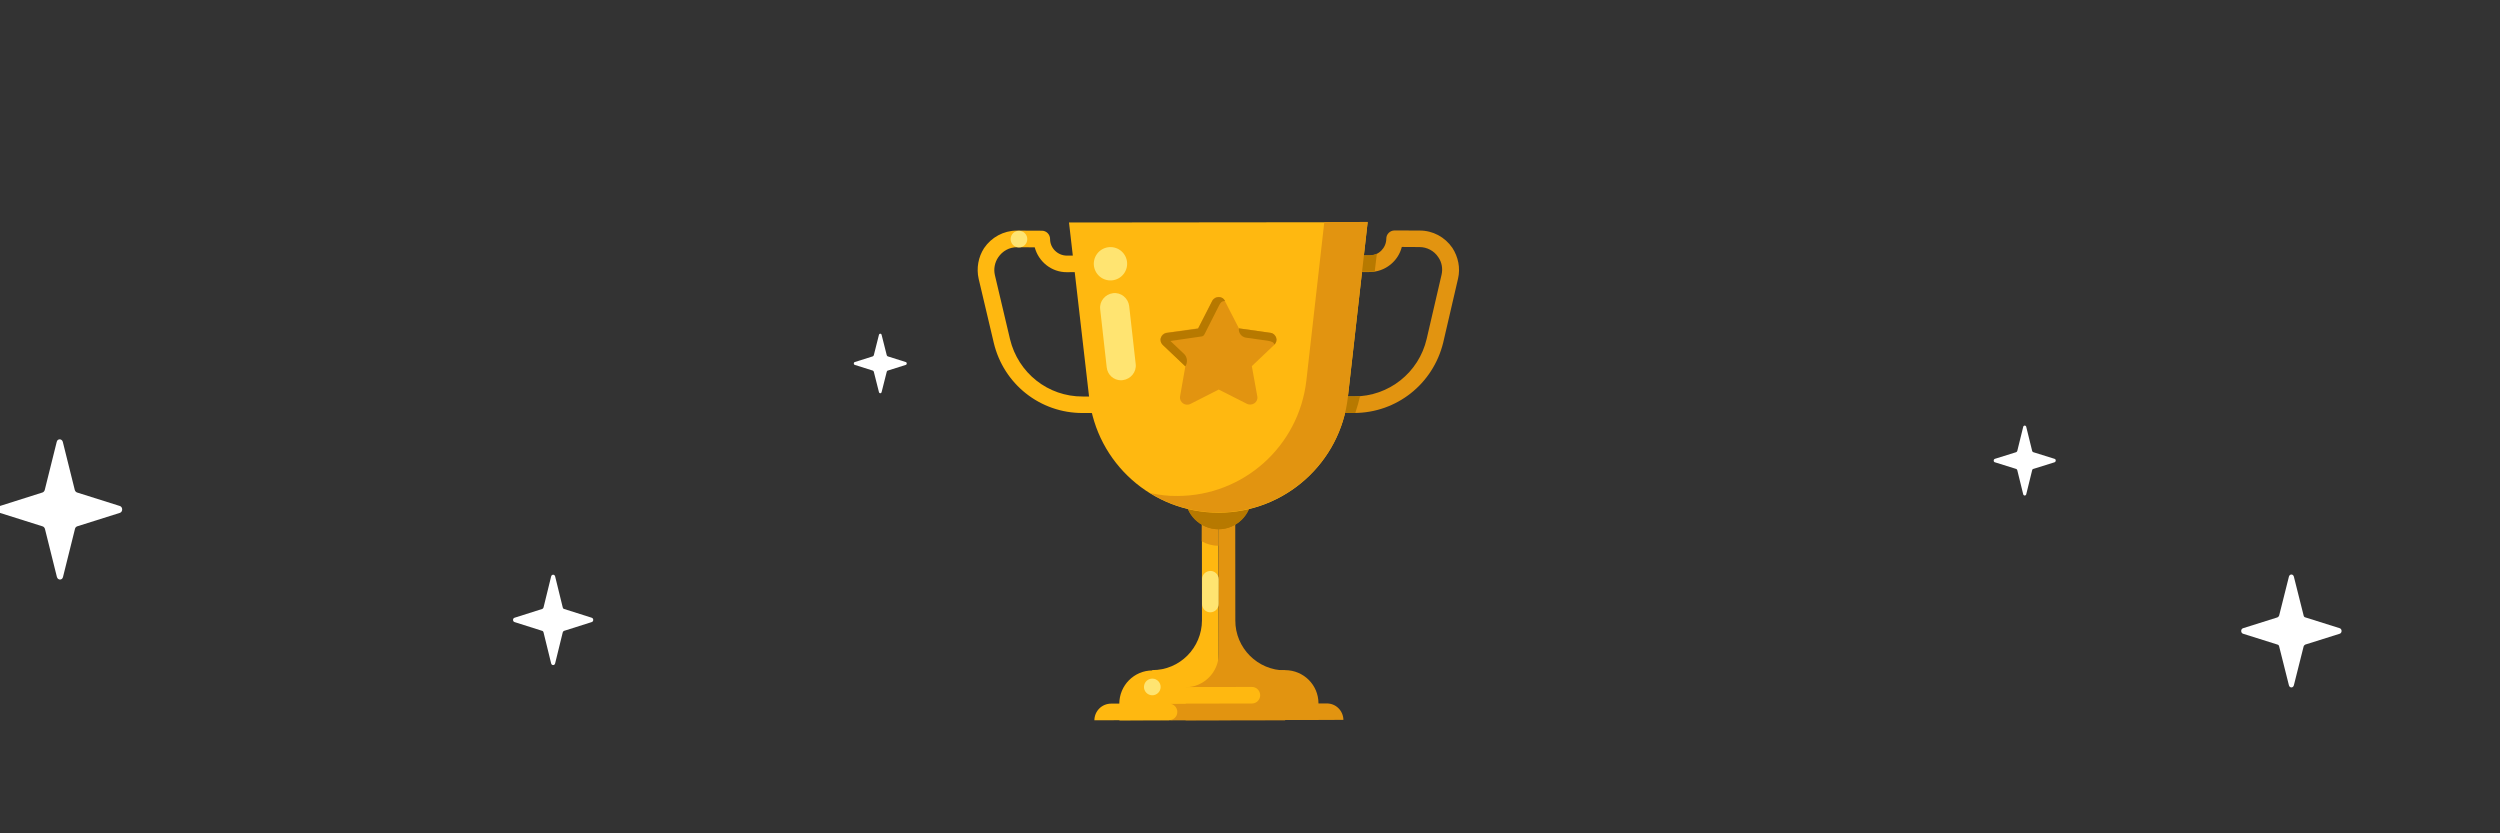 <svg id="eIqpMzOnit61" xmlns="http://www.w3.org/2000/svg" xmlns:xlink="http://www.w3.org/1999/xlink" viewBox="150 0 900 300" shape-rendering="geometricPrecision" text-rendering="geometricPrecision"><rect x="150" y="0" width="900" height="300" fill="#333333" stroke="none"/><style><![CDATA[#eIqpMzOnit62_tr {animation: eIqpMzOnit62_tr__tr 4000ms linear infinite normal forwards}@keyframes eIqpMzOnit62_tr__tr { 0% {transform: translate(545.5px,257.6px) rotate(13.062deg);animation-timing-function: cubic-bezier(0.42,0,0.58,1)} 15% {transform: translate(545.5px,257.6px) rotate(0deg);animation-timing-function: cubic-bezier(0.47,0,0.745,0.715)} 22.5% {transform: translate(545.5px,257.6px) rotate(13.062deg);animation-timing-function: cubic-bezier(0.42,0,0.58,1)} 30% {transform: translate(545.5px,257.6px) rotate(10.088deg);animation-timing-function: cubic-bezier(0.47,0,0.565,0.235)} 37.5% {transform: translate(545.5px,257.6px) rotate(13.062deg)} 100% {transform: translate(545.5px,257.6px) rotate(13.062deg)}} #eIqpMzOnit676_ts {animation: eIqpMzOnit676_ts__ts 4000ms linear infinite normal forwards}@keyframes eIqpMzOnit676_ts__ts { 0% {transform: translate(393.9px,90.85px) scale(0.685,0.685)} 22.5% {transform: translate(393.9px,90.85px) scale(0.685,0.685);animation-timing-function: cubic-bezier(0.42,0,0.58,1)} 37.5% {transform: translate(393.9px,90.85px) scale(0.009,0.009);animation-timing-function: cubic-bezier(0.42,0,0.58,1)} 52.5% {transform: translate(393.9px,90.85px) scale(0.685,0.685);animation-timing-function: cubic-bezier(0.42,0,0.58,1)} 70% {transform: translate(393.9px,90.85px) scale(0.009,0.009);animation-timing-function: cubic-bezier(0.42,0,0.58,1)} 90% {transform: translate(393.9px,90.85px) scale(0.685,0.685)} 100% {transform: translate(393.9px,90.85px) scale(0.685,0.685)}} #eIqpMzOnit676 {animation: eIqpMzOnit676_c_o 4000ms linear infinite normal forwards}@keyframes eIqpMzOnit676_c_o { 0% {opacity: 1} 20% {opacity: 1;animation-timing-function: cubic-bezier(0.42,0,0.58,1)} 35% {opacity: 0;animation-timing-function: cubic-bezier(0.42,0,0.58,1)} 50% {opacity: 1;animation-timing-function: cubic-bezier(0.42,0,0.58,1)} 70% {opacity: 0;animation-timing-function: cubic-bezier(0.42,0,0.58,1)} 90% {opacity: 1} 100% {opacity: 1}} #eIqpMzOnit677_ts {animation: eIqpMzOnit677_ts__ts 4000ms linear infinite normal forwards}@keyframes eIqpMzOnit677_ts__ts { 0% {transform: translate(901.9px,187.15px) scale(0.685,0.685)} 25% {transform: translate(901.9px,187.15px) scale(0.685,0.685);animation-timing-function: cubic-bezier(0.42,0,0.58,1)} 40% {transform: translate(901.9px,187.15px) scale(0.009,0.009);animation-timing-function: cubic-bezier(0.42,0,0.58,1)} 55% {transform: translate(901.9px,187.15px) scale(0.685,0.685);animation-timing-function: cubic-bezier(0.42,0,0.58,1)} 70% {transform: translate(901.9px,187.15px) scale(0.009,0.009);animation-timing-function: cubic-bezier(0.42,0,0.58,1)} 90% {transform: translate(901.9px,187.15px) scale(0.685,0.685)} 100% {transform: translate(901.9px,187.15px) scale(0.685,0.685)}} #eIqpMzOnit677 {animation: eIqpMzOnit677_c_o 4000ms linear infinite normal forwards}@keyframes eIqpMzOnit677_c_o { 0% {opacity: 1} 22.5% {opacity: 1;animation-timing-function: cubic-bezier(0.42,0,0.58,1)} 37.5% {opacity: 0;animation-timing-function: cubic-bezier(0.42,0,0.58,1)} 52.5% {opacity: 1;animation-timing-function: cubic-bezier(0.42,0,0.58,1)} 67.5% {opacity: 0;animation-timing-function: cubic-bezier(0.42,0,0.58,1)} 87.5% {opacity: 1} 100% {opacity: 1}} #eIqpMzOnit678_ts {animation: eIqpMzOnit678_ts__ts 4000ms linear infinite normal forwards}@keyframes eIqpMzOnit678_ts__ts { 0% {transform: translate(98.55px,143.396px) scale(0.685,0.685)} 10% {transform: translate(98.55px,143.396px) scale(0.685,0.685);animation-timing-function: cubic-bezier(0.42,0,0.58,1)} 25% {transform: translate(98.55px,143.396px) scale(0.009,0.009);animation-timing-function: cubic-bezier(0.42,0,0.58,1)} 40% {transform: translate(98.55px,143.396px) scale(0.685,0.685);animation-timing-function: cubic-bezier(0.42,0,0.58,1)} 55% {transform: translate(98.55px,143.396px) scale(0.009,0.009);animation-timing-function: cubic-bezier(0.42,0,0.58,1)} 75% {transform: translate(98.55px,143.396px) scale(0.685,0.685)} 100% {transform: translate(98.55px,143.396px) scale(0.685,0.685)}} #eIqpMzOnit678 {animation: eIqpMzOnit678_c_o 4000ms linear infinite normal forwards}@keyframes eIqpMzOnit678_c_o { 0% {opacity: 1} 7.5% {opacity: 1;animation-timing-function: cubic-bezier(0.42,0,0.58,1)} 22.5% {opacity: 0;animation-timing-function: cubic-bezier(0.42,0,0.58,1)} 37.5% {opacity: 1;animation-timing-function: cubic-bezier(0.42,0,0.58,1)} 52.5% {opacity: 0;animation-timing-function: cubic-bezier(0.42,0,0.58,1)} 72.5% {opacity: 1} 100% {opacity: 1}} #eIqpMzOnit679_ts {animation: eIqpMzOnit679_ts__ts 4000ms linear infinite normal forwards}@keyframes eIqpMzOnit679_ts__ts { 0% {transform: translate(805.9px,125.8px) scale(0.685,0.685)} 2.5% {transform: translate(805.9px,125.8px) scale(0.685,0.685);animation-timing-function: cubic-bezier(0.42,0,0.58,1)} 17.5% {transform: translate(805.9px,125.8px) scale(0.009,0.009);animation-timing-function: cubic-bezier(0.42,0,0.58,1)} 32.5% {transform: translate(805.9px,125.8px) scale(0.685,0.685);animation-timing-function: cubic-bezier(0.42,0,0.58,1)} 47.5% {transform: translate(805.9px,125.8px) scale(0.009,0.009);animation-timing-function: cubic-bezier(0.42,0,0.58,1)} 67.5% {transform: translate(805.9px,125.8px) scale(0.685,0.685)} 100% {transform: translate(805.9px,125.8px) scale(0.685,0.685)}} #eIqpMzOnit679 {animation: eIqpMzOnit679_c_o 4000ms linear infinite normal forwards}@keyframes eIqpMzOnit679_c_o { 0% {opacity: 1;animation-timing-function: cubic-bezier(0.42,0,0.58,1)} 15% {opacity: 0;animation-timing-function: cubic-bezier(0.42,0,0.58,1)} 30% {opacity: 1;animation-timing-function: cubic-bezier(0.42,0,0.58,1)} 45% {opacity: 0;animation-timing-function: cubic-bezier(0.42,0,0.58,1)} 65% {opacity: 1} 100% {opacity: 1}} #eIqpMzOnit680_ts {animation: eIqpMzOnit680_ts__ts 4000ms linear infinite normal forwards}@keyframes eIqpMzOnit680_ts__ts { 0% {transform: translate(276.13px,183.166px) scale(0.685,0.685)} 12.5% {transform: translate(276.13px,183.166px) scale(0.685,0.685);animation-timing-function: cubic-bezier(0.42,0,0.58,1)} 27.5% {transform: translate(276.13px,183.166px) scale(0.009,0.009);animation-timing-function: cubic-bezier(0.42,0,0.58,1)} 42.5% {transform: translate(276.13px,183.166px) scale(0.685,0.685);animation-timing-function: cubic-bezier(0.42,0,0.58,1)} 57.5% {transform: translate(276.13px,183.166px) scale(0.009,0.009);animation-timing-function: cubic-bezier(0.42,0,0.58,1)} 77.5% {transform: translate(276.13px,183.166px) scale(0.685,0.685)} 100% {transform: translate(276.13px,183.166px) scale(0.685,0.685)}} #eIqpMzOnit680 {animation: eIqpMzOnit680_c_o 4000ms linear infinite normal forwards}@keyframes eIqpMzOnit680_c_o { 0% {opacity: 1} 10% {opacity: 1;animation-timing-function: cubic-bezier(0.42,0,0.58,1)} 25% {opacity: 0;animation-timing-function: cubic-bezier(0.42,0,0.58,1)} 40% {opacity: 1;animation-timing-function: cubic-bezier(0.42,0,0.58,1)} 55% {opacity: 0;animation-timing-function: cubic-bezier(0.42,0,0.58,1)} 75% {opacity: 1} 100% {opacity: 1}} #eIqpMzOnit681_ts {animation: eIqpMzOnit681_ts__ts 4000ms linear infinite normal forwards}@keyframes eIqpMzOnit681_ts__ts { 0% {transform: translate(542.15px,191.35px) scale(0.016,0.016)} 10% {transform: translate(542.15px,191.35px) scale(0.016,0.016)} 20% {transform: translate(542.15px,191.35px) scale(1,1)} 25% {transform: translate(542.15px,191.35px) scale(0.016,0.016)} 100% {transform: translate(542.15px,191.35px) scale(0.016,0.016)}} #eIqpMzOnit681 {animation: eIqpMzOnit681_c_o 4000ms linear infinite normal forwards}@keyframes eIqpMzOnit681_c_o { 0% {opacity: 0} 7.5% {opacity: 0} 15% {opacity: 1} 22.5% {opacity: 0} 100% {opacity: 0}}]]></style><g id="eIqpMzOnit62_tr" transform="translate(545.5,257.6) rotate(13.062)"><g id="eIqpMzOnit62" transform="translate(-472.5,-217.6)"><g id="eIqpMzOnit63"><path id="eIqpMzOnit64" d="M487.7,197.4C481.3,198.9,477.3,205.3,478.8,211.8L478.8,211.8L480.2,217.6L497.7,213.5L496.3,207.7L493.6,196.1L487.7,197.4Z" fill="rgb(255,184,16)" stroke="none" stroke-width="1"/></g><g id="eIqpMzOnit65"><path id="eIqpMzOnit66" d="M534.2,186.5L528.4,187.9L531.1,199.5L532.5,205.3L550,201.2L548.6,195.4L548.6,195.4C547.1,189,540.7,185,534.2,186.5Z" fill="rgb(226,148,16)" stroke="none" stroke-width="1"/></g><g id="eIqpMzOnit67"><g id="eIqpMzOnit68"><g id="eIqpMzOnit69"><path id="eIqpMzOnit610" d="M492.2,138L501,175.8C503.2,185.4,497.3,195.1,487.6,197.3L487.6,197.3L491.7,214.8L515,209.4L498,136.7L492.2,138Z" fill="rgb(255,184,16)" stroke="none" stroke-width="1"/></g></g></g><g id="eIqpMzOnit611"><g id="eIqpMzOnit612"><path id="eIqpMzOnit613" d="M512.7,173.1L503.9,135.3L498.1,136.7L509.6,186.2C511.1,192.6,507.1,199.1,500.7,200.6L503.4,212.2L538.3,204.1L534.2,186.6C524.6,188.8,514.9,182.8,512.7,173.1Z" fill="rgb(226,148,16)" stroke="none" stroke-width="1"/></g></g><g id="eIqpMzOnit614"><g id="eIqpMzOnit615"><g id="eIqpMzOnit616"><path id="eIqpMzOnit617" d="M503.4,212.1L471.4,219.6L471.4,219.6C470.7,216.4,472.6,213.2,475.9,212.4L502.1,206.3L503.4,212.1Z" fill="rgb(255,184,16)" stroke="none" stroke-width="1"/></g></g></g><g id="eIqpMzOnit618"><g id="eIqpMzOnit619"><path id="eIqpMzOnit620" d="M492.2,138L494.5,148.1C496.4,148.7,498.6,148.8,500.7,148.3L498,136.7L492.2,138Z" fill="rgb(226,148,16)" stroke="none" stroke-width="1"/></g></g><g id="eIqpMzOnit621"><g id="eIqpMzOnit622"><g id="eIqpMzOnit623"><path id="eIqpMzOnit624" d="M499.4,142.5L499.4,142.5C493,144,486.5,140,485,133.6L483.6,127.8L506.9,122.4L508.3,128.2C509.8,134.6,505.8,141,499.4,142.5Z" fill="rgb(183,121,0)" stroke="none" stroke-width="1"/></g></g></g><g id="eIqpMzOnit625"><g id="eIqpMzOnit626"><g id="eIqpMzOnit627"><path id="eIqpMzOnit628" d="M499.4,142.5L499.4,142.5C493,144,486.5,140,485,133.6L483.6,127.8L506.9,122.4L508.3,128.2C509.8,134.6,505.8,141,499.4,142.5Z" fill="rgb(183,121,0)" stroke="none" stroke-width="1"/></g></g></g><g id="eIqpMzOnit629"><g id="eIqpMzOnit630"><g id="eIqpMzOnit631"><path id="eIqpMzOnit632" d="M457.1,109.4L442.3,112.8C427.4,116.3,412.2,109.1,405.4,95.4L394.9,74.2C393.2,70.7,393,66.6,394.3,63C396,58.6,399.7,55.3,404.3,54.2L413.1,52.2C414.7,51.8,416.3,52.8,416.7,54.4C417.4,57.6,420.7,59.6,423.9,58.9L426.8,58.2C428.4,57.8,430,58.8,430.4,60.4C430.8,62,429.8,63.6,428.2,64L425.3,64.7C419.9,66,414.5,63.3,412,58.6L405.8,60C403.1,60.6,401,62.5,400,65.1C399.2,67.2,399.3,69.6,400.3,71.6L410.8,92.8C416.4,104,428.8,109.9,441,107L455.8,103.6C457.4,103.2,459,104.2,459.4,105.8C459.7,107.4,458.7,109,457.1,109.4Z" fill="rgb(255,184,16)" stroke="none" stroke-width="1"/></g></g></g><g id="eIqpMzOnit633"><g id="eIqpMzOnit634"><g id="eIqpMzOnit635"><path id="eIqpMzOnit636" d="M498.1,136.7L498.1,136.7C474.9,142.1,451.3,129.3,443.3,106.8L422,47.1L526.7,22.7L534,85.7C536.7,109.3,521.3,131.3,498.1,136.7Z" fill="rgb(255,184,16)" stroke="none" stroke-width="1"/></g></g></g><g id="eIqpMzOnit637"><g id="eIqpMzOnit638"><g id="eIqpMzOnit639"><path id="eIqpMzOnit640" d="M537.5,90.7L522.7,94.1C521.1,94.5,519.5,93.5,519.1,91.9C518.7,90.3,519.7,88.7,521.3,88.3L536.1,84.9C548.3,82.1,556.9,71.3,556.9,58.8L556.9,35.1C556.9,32.9,556,30.7,554.3,29.2C552.3,27.3,549.5,26.6,546.9,27.2L540.7,28.6C540.6,33.9,536.9,38.7,531.5,40L528.6,40.7C527,41.1,525.4,40.1,525,38.5C524.6,36.9,525.6,35.3,527.2,34.9L530.1,34.2C533.3,33.5,535.3,30.2,534.6,27C534.2,25.4,535.2,23.8,536.8,23.4L545.6,21.4C550.2,20.3,555,21.6,558.5,24.8C561.3,27.5,563,31.2,563,35.1L563,58.8C562.8,74.1,552.4,87.2,537.5,90.7Z" fill="rgb(226,148,16)" stroke="none" stroke-width="1"/></g></g></g><g id="eIqpMzOnit641"><g id="eIqpMzOnit642"><g id="eIqpMzOnit643"><g id="eIqpMzOnit644"><path id="eIqpMzOnit645" d="M536.1,84.9L521.3,88.3C519.7,88.7,518.7,90.3,519.1,91.9C519.5,93.5,521.1,94.5,522.7,94.1L537.5,90.7C537.6,90.7,537.8,90.6,537.9,90.6C538.1,88.5,538.2,86.4,538.2,84.3C537.5,84.5,536.8,84.7,536.1,84.9Z" fill="rgb(183,121,0)" stroke="none" stroke-width="1"/></g></g></g><g id="eIqpMzOnit646"><g id="eIqpMzOnit647"><g id="eIqpMzOnit648"><path id="eIqpMzOnit649" d="M528.6,40.6L531.5,39.9C532.1,39.8,532.7,39.6,533.2,39.4L532.5,33C531.8,33.5,531,33.9,530.2,34.1L527.3,34.8C525.7,35.2,524.7,36.8,525.1,38.4C525.4,40,527,41,528.6,40.6Z" fill="rgb(183,121,0)" stroke="none" stroke-width="1"/></g></g></g></g><g id="eIqpMzOnit650"><g id="eIqpMzOnit651"><path id="eIqpMzOnit652" d="M511.5,26.2L518.1,83.2C520.8,106.9,505.4,128.8,482.2,134.2L482.2,134.2C479,135,475.7,135.3,472.5,135.4C480.5,138.1,489.3,138.7,498.1,136.6L498.1,136.6C521.3,131.2,536.8,109.2,534,85.6L526.7,22.6L511.5,26.2Z" fill="rgb(226,148,16)" stroke="none" stroke-width="1"/></g></g><g id="eIqpMzOnit653"><g id="eIqpMzOnit654"><circle id="eIqpMzOnit655" r="3" transform="matrix(1 0 0 1 489 203.2)" fill="rgb(255,228,113)" stroke="none" stroke-width="1"/></g></g><g id="eIqpMzOnit656"><g id="eIqpMzOnit657"><path id="eIqpMzOnit658" d="M551.5,194.8L496.2,207.7C497.8,207.3,499.4,208.3,499.8,209.9C500.2,211.5,499.2,213.1,497.6,213.5L558.7,199.2L558.7,199.2C557.9,196,554.7,194,551.5,194.8Z" fill="rgb(226,148,16)" stroke="none" stroke-width="1"/></g></g><g id="eIqpMzOnit659"><path id="eIqpMzOnit660" d="M483,61.9L490.2,70.4L501.6,69.4C503.7,69.2,505.1,71.5,504,73.2L497.8,82.6L502.2,92.8C503,94.7,501.2,96.7,499.1,96.2L488.1,93.5L479.4,100.8C477.8,102.2,475.3,101.2,475.1,99.1L474.5,88L464.8,82.3C463,81.2,463.2,78.6,465.2,77.8L475.9,73.7L478.6,62.9C479,60.9,481.6,60.3,483,61.9Z" fill="rgb(226,148,16)" stroke="none" stroke-width="1"/></g><g id="eIqpMzOnit661"><circle id="eIqpMzOnit662" r="3" transform="matrix(1 0 0 1 405.8 57)" fill="rgb(255,228,113)" stroke="none" stroke-width="1"/></g><g id="eIqpMzOnit663"><path id="eIqpMzOnit664" d="M525.3,200.9L496.2,207.7L494.8,201.9L523.9,195.1C525.5,194.7,527.1,195.7,527.5,197.3L527.5,197.3C527.9,198.9,526.9,200.5,525.3,200.9Z" fill="rgb(255,184,16)" stroke="none" stroke-width="1"/></g><g id="eIqpMzOnit665"><path id="eIqpMzOnit666" d="M503.3,172.3L503.3,172.3C501.7,172.7,500.1,171.7,499.7,170.1L497.7,161.4C497.3,159.8,498.3,158.2,499.9,157.8L499.9,157.8C501.5,157.4,503.1,158.4,503.5,160L505.5,168.7C505.9,170.3,504.9,171.9,503.3,172.3Z" fill="rgb(255,228,113)" stroke="none" stroke-width="1"/></g><g id="eIqpMzOnit667"><circle id="eIqpMzOnit668" r="6" transform="matrix(1 0 0 1 439.9 58.2)" fill="rgb(255,228,113)" stroke="none" stroke-width="1"/></g><g id="eIqpMzOnit669"><path id="eIqpMzOnit670" d="M453.1,98.2C450.5,98.8,447.9,97.4,447,94.8L440,75C439,72.3,440.5,69.3,443.2,68.3C445.9,67.3,448.9,68.8,449.9,71.5L456.9,91.3C457.9,94,456.4,97,453.7,98C453.5,98.1,453.3,98.1,453.1,98.2Z" fill="rgb(255,228,113)" stroke="none" stroke-width="1"/></g><g id="eIqpMzOnit671"><path id="eIqpMzOnit672" d="M474.5,88.1L464.8,82.4C464,81.9,463.5,81,463.6,80.1C463.7,79.3,464.1,78.4,465.2,77.9L475.9,73.8L478.6,63C478.9,61.9,479.8,61.3,480.5,61.1C481.3,60.9,482.2,60.9,483.1,61.9C481.9,62.3,481.7,62.8,481.4,63.9L478.6,75.3C478.5,75.8,478.1,76.2,477.7,76.3L467.2,80.4L473,83.8C474.4,84.6,475.1,86.4,474.5,88.1L474.5,88.1Z" fill="rgb(183,121,0)" stroke="none" stroke-width="1"/></g><g id="eIqpMzOnit673"><path id="eIqpMzOnit674" d="M501.2,72.4L493.4,73.1C491.8,73.2,490.3,72,490.2,70.4L490.2,70.4L501.6,69.4C502.8,69.3,503.6,70,504,70.6C504.5,71.4,504.5,72.4,503.9,73.2C503.6,72.5,503,72.3,501.2,72.4ZM501.8,72.4L501.8,72.4L501.8,72.4Z" fill="rgb(183,121,0)" stroke="none" stroke-width="1"/></g></g></g><g id="eIqpMzOnit675" transform="matrix(1 0 0 1 73 40)"><g id="eIqpMzOnit676_ts" transform="translate(393.9,90.85) scale(0.685,0.685)"><path id="eIqpMzOnit676" d="M397.8,94.6L407.3,91.6C408,91.4,408,90.3,407.3,90.1L397.8,87.1C397.6,87,397.4,86.8,397.3,86.5L394.6,75.8C394.4,75,393.4,75,393.2,75.8L390.5,86.5C390.4,86.8,390.2,87,390,87.1L380.5,90.1C379.8,90.3,379.8,91.4,380.5,91.6L390,94.6C390.2,94.7,390.4,94.9,390.5,95.2L393.2,105.9C393.4,106.7,394.4,106.7,394.6,105.9L397.3,95.2C397.4,94.9,397.6,94.6,397.8,94.6Z" transform="translate(-393.9,-90.85)" fill="rgb(255,255,255)" stroke="none" stroke-width="1"/></g><g id="eIqpMzOnit677_ts" transform="translate(901.9,187.15) scale(0.685,0.685)"><path id="eIqpMzOnit677" d="M909.2,194.3L927.3,188.6C928.6,188.2,928.6,186.1,927.3,185.7L909.2,180C908.7,179.9,908.4,179.5,908.3,178.9L903.2,158.6C902.8,157.1,901,157.1,900.6,158.6L895.5,178.9C895.4,179.4,895,179.8,894.6,180L876.5,185.7C875.2,186.1,875.2,188.2,876.5,188.6L894.6,194.3C895.1,194.4,895.4,194.8,895.5,195.4L900.6,215.7C901,217.2,902.8,217.2,903.2,215.7L908.3,195.4C908.4,194.9,908.8,194.5,909.2,194.3Z" transform="translate(-901.9,-187.15)" fill="rgb(255,255,255)" stroke="none" stroke-width="1"/></g><g id="eIqpMzOnit678_ts" transform="translate(98.55,143.396) scale(0.685,0.685)"><path id="eIqpMzOnit678" d="M107.6,153L130.1,145.9C131.7,145.4,131.7,142.8,130.1,142.3L107.6,135.2C107,135,106.6,134.5,106.4,133.9L100.1,108.6C99.6,106.8,97.3,106.8,96.9,108.6L90.6,133.9C90.4,134.5,90,135,89.4,135.2L67,142.3C65.4,142.8,65.4,145.4,67,145.9L89.5,153C90.1,153.2,90.5,153.7,90.7,154.3L97,179.6C97.5,181.4,99.8,181.4,100.2,179.6L106.5,154.3C106.6,153.7,107.1,153.2,107.6,153Z" transform="translate(-98.55,-144.1)" fill="rgb(255,255,255)" stroke="none" stroke-width="1"/></g><g id="eIqpMzOnit679_ts" transform="translate(805.9,125.8) scale(0.685,0.685)"><path id="eIqpMzOnit679" d="M810.4,130.2L821.6,126.7C822.4,126.4,822.4,125.1,821.6,124.9L810.4,121.4C810.1,121.3,809.9,121.1,809.8,120.7L806.7,108.1C806.5,107.2,805.3,107.2,805.1,108.1L802,120.7C801.9,121,801.7,121.3,801.4,121.4L790.2,124.9C789.4,125.2,789.4,126.5,790.2,126.7L801.4,130.2C801.7,130.3,801.9,130.5,802,130.9L805.1,143.5C805.3,144.4,806.5,144.4,806.7,143.5L809.8,130.9C809.9,130.5,810.1,130.2,810.4,130.2Z" transform="translate(-805.9,-125.8)" fill="rgb(255,255,255)" stroke="none" stroke-width="1"/></g><g id="eIqpMzOnit680_ts" transform="translate(276.13,183.166) scale(0.685,0.685)"><path id="eIqpMzOnit680" d="M547.9,197.1L562.4,192.5C563.5,192.2,563.5,190.5,562.4,190.2L547.9,185.6C547.5,185.5,547.3,185.2,547.2,184.8L543.2,168.5C542.9,167.3,541.4,167.3,541.1,168.5L537.1,184.8C537,185.2,536.7,185.5,536.4,185.6L521.9,190.2C520.8,190.5,520.8,192.2,521.9,192.5L536.4,197.1C536.8,197.2,537,197.5,537.1,197.9L541.1,214.2C541.4,215.4,542.9,215.4,543.2,214.2L547.2,197.9C547.3,197.5,547.6,197.2,547.9,197.1Z" transform="translate(-542.15,-191.35)" fill="rgb(255,255,255)" stroke="none" stroke-width="1"/></g><g id="eIqpMzOnit681_ts" transform="translate(542.15,191.35) scale(0.016,0.016)"><path id="eIqpMzOnit681" d="M547.9,197.1L562.4,192.5C563.5,192.2,563.5,190.5,562.4,190.2L547.9,185.6C547.5,185.5,547.3,185.2,547.2,184.8L543.2,168.5C542.9,167.3,541.4,167.3,541.1,168.5L537.1,184.8C537,185.2,536.7,185.5,536.4,185.6L521.9,190.2C520.8,190.5,520.8,192.2,521.9,192.5L536.4,197.1C536.8,197.2,537,197.5,537.1,197.9L541.1,214.2C541.4,215.4,542.9,215.4,543.2,214.2L547.2,197.9C547.3,197.5,547.6,197.2,547.9,197.1Z" transform="translate(-542.15,-191.35)" opacity="0" fill="rgb(255,255,255)" stroke="none" stroke-width="1"/></g></g></svg>